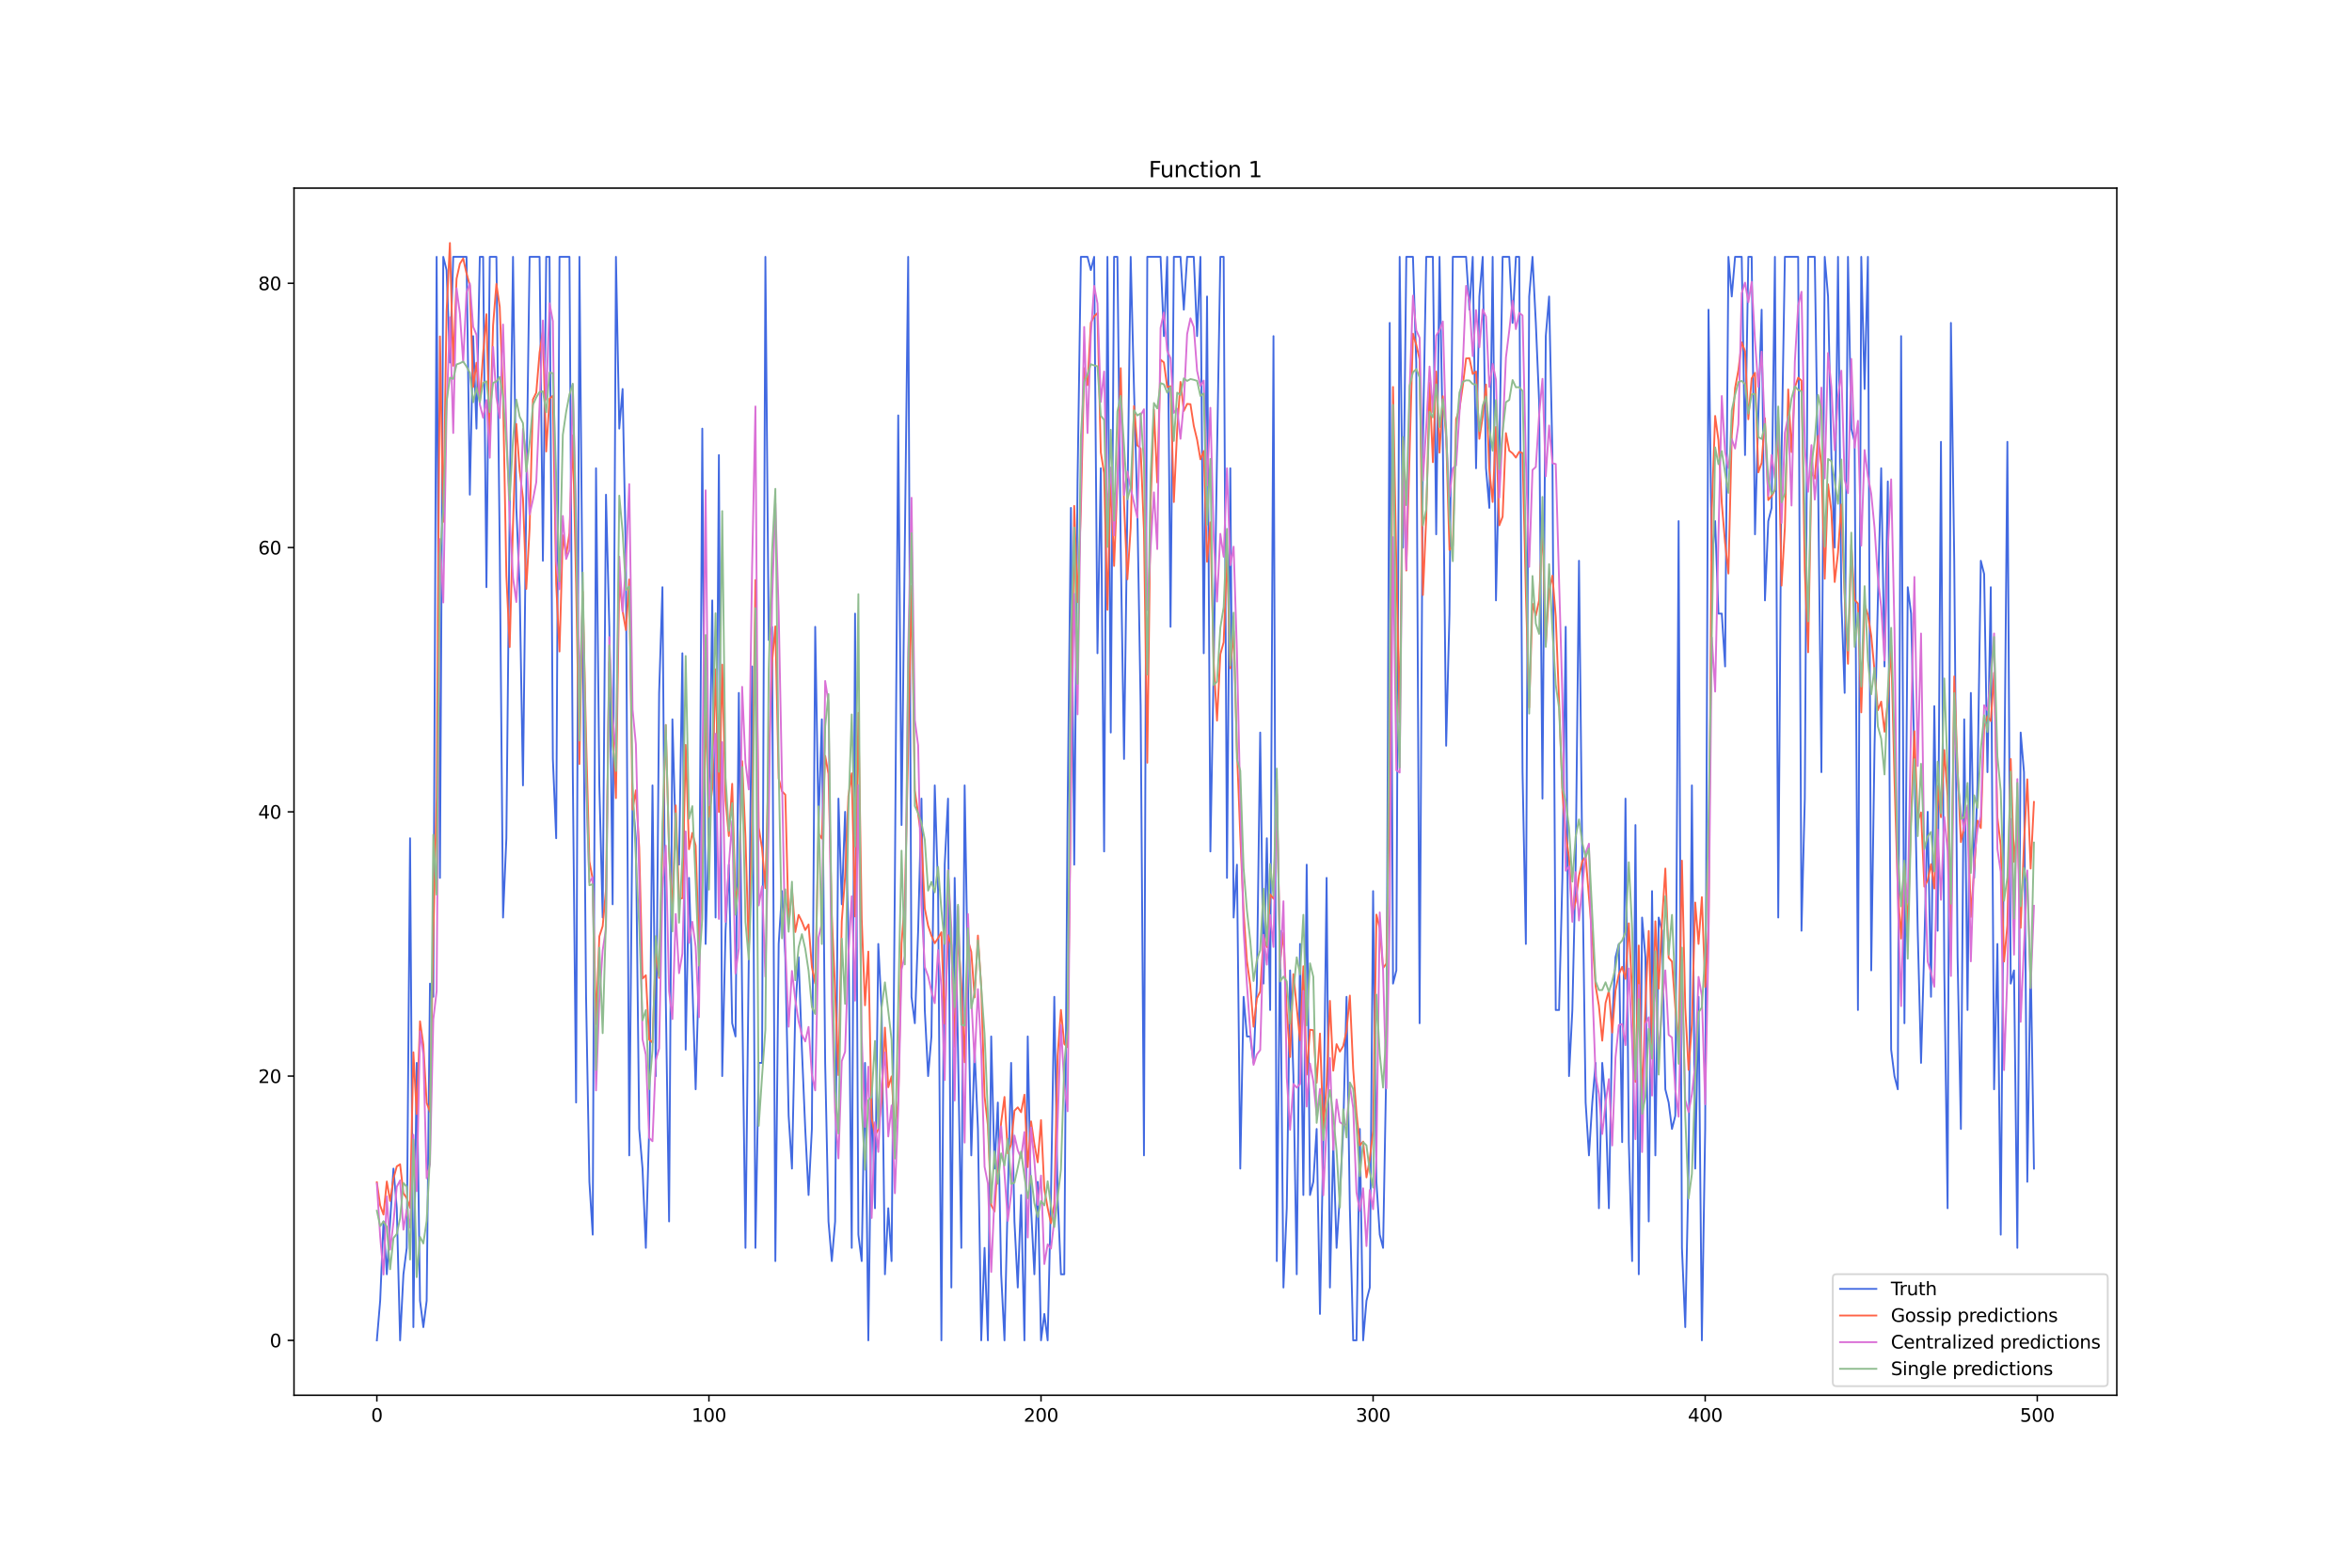 <?xml version="1.0" encoding="utf-8" standalone="no"?>
<!DOCTYPE svg PUBLIC "-//W3C//DTD SVG 1.1//EN"
  "http://www.w3.org/Graphics/SVG/1.1/DTD/svg11.dtd">
<svg xmlns:xlink="http://www.w3.org/1999/xlink" width="1296pt" height="864pt" viewBox="0 0 1296 864" xmlns="http://www.w3.org/2000/svg" version="1.1">
 <defs>
  <style type="text/css">*{stroke-linejoin: round; stroke-linecap: butt}</style>
 </defs>
 <g id="figure_1">
  <g id="patch_1">
   <path d="M 0 864 
L 1296 864 
L 1296 0 
L 0 0 
z
" style="fill: #ffffff"/>
  </g>
  <g id="axes_1">
   <g id="patch_2">
    <path d="M 162 768.96 
L 1166.4 768.96 
L 1166.4 103.68 
L 162 103.68 
z
" style="fill: #ffffff"/>
   </g>
   <g id="matplotlib.axis_1">
    <g id="xtick_1">
     <g id="line2d_1">
      <defs>
       <path id="m5f21b3d45d" d="M 0 0 
L 0 3.5 
" style="stroke: #000000; stroke-width: 0.8"/>
      </defs>
      <g>
       <use xlink:href="#m5f21b3d45d" x="207.655" y="768.96" style="stroke: #000000; stroke-width: 0.8"/>
      </g>
     </g>
     <g id="text_1">
      <!-- 0 -->
      <g transform="translate(204.473 783.558) scale(0.1 -0.1)">
       <defs>
        <path id="DejaVuSans-30" d="M 2034 4250 
Q 1547 4250 1301 3770 
Q 1056 3291 1056 2328 
Q 1056 1369 1301 889 
Q 1547 409 2034 409 
Q 2525 409 2770 889 
Q 3016 1369 3016 2328 
Q 3016 3291 2770 3770 
Q 2525 4250 2034 4250 
z
M 2034 4750 
Q 2819 4750 3233 4129 
Q 3647 3509 3647 2328 
Q 3647 1150 3233 529 
Q 2819 -91 2034 -91 
Q 1250 -91 836 529 
Q 422 1150 422 2328 
Q 422 3509 836 4129 
Q 1250 4750 2034 4750 
z
" transform="scale(0.016)"/>
       </defs>
       <use xlink:href="#DejaVuSans-30"/>
      </g>
     </g>
    </g>
    <g id="xtick_2">
     <g id="line2d_2">
      <g>
       <use xlink:href="#m5f21b3d45d" x="390.639" y="768.96" style="stroke: #000000; stroke-width: 0.8"/>
      </g>
     </g>
     <g id="text_2">
      <!-- 100 -->
      <g transform="translate(381.095 783.558) scale(0.1 -0.1)">
       <defs>
        <path id="DejaVuSans-31" d="M 794 531 
L 1825 531 
L 1825 4091 
L 703 3866 
L 703 4441 
L 1819 4666 
L 2450 4666 
L 2450 531 
L 3481 531 
L 3481 0 
L 794 0 
L 794 531 
z
" transform="scale(0.016)"/>
       </defs>
       <use xlink:href="#DejaVuSans-31"/>
       <use xlink:href="#DejaVuSans-30" x="63.623"/>
       <use xlink:href="#DejaVuSans-30" x="127.246"/>
      </g>
     </g>
    </g>
    <g id="xtick_3">
     <g id="line2d_3">
      <g>
       <use xlink:href="#m5f21b3d45d" x="573.623" y="768.96" style="stroke: #000000; stroke-width: 0.8"/>
      </g>
     </g>
     <g id="text_3">
      <!-- 200 -->
      <g transform="translate(564.079 783.558) scale(0.1 -0.1)">
       <defs>
        <path id="DejaVuSans-32" d="M 1228 531 
L 3431 531 
L 3431 0 
L 469 0 
L 469 531 
Q 828 903 1448 1529 
Q 2069 2156 2228 2338 
Q 2531 2678 2651 2914 
Q 2772 3150 2772 3378 
Q 2772 3750 2511 3984 
Q 2250 4219 1831 4219 
Q 1534 4219 1204 4116 
Q 875 4013 500 3803 
L 500 4441 
Q 881 4594 1212 4672 
Q 1544 4750 1819 4750 
Q 2544 4750 2975 4387 
Q 3406 4025 3406 3419 
Q 3406 3131 3298 2873 
Q 3191 2616 2906 2266 
Q 2828 2175 2409 1742 
Q 1991 1309 1228 531 
z
" transform="scale(0.016)"/>
       </defs>
       <use xlink:href="#DejaVuSans-32"/>
       <use xlink:href="#DejaVuSans-30" x="63.623"/>
       <use xlink:href="#DejaVuSans-30" x="127.246"/>
      </g>
     </g>
    </g>
    <g id="xtick_4">
     <g id="line2d_4">
      <g>
       <use xlink:href="#m5f21b3d45d" x="756.607" y="768.96" style="stroke: #000000; stroke-width: 0.8"/>
      </g>
     </g>
     <g id="text_4">
      <!-- 300 -->
      <g transform="translate(747.063 783.558) scale(0.1 -0.1)">
       <defs>
        <path id="DejaVuSans-33" d="M 2597 2516 
Q 3050 2419 3304 2112 
Q 3559 1806 3559 1356 
Q 3559 666 3084 287 
Q 2609 -91 1734 -91 
Q 1441 -91 1130 -33 
Q 819 25 488 141 
L 488 750 
Q 750 597 1062 519 
Q 1375 441 1716 441 
Q 2309 441 2620 675 
Q 2931 909 2931 1356 
Q 2931 1769 2642 2001 
Q 2353 2234 1838 2234 
L 1294 2234 
L 1294 2753 
L 1863 2753 
Q 2328 2753 2575 2939 
Q 2822 3125 2822 3475 
Q 2822 3834 2567 4026 
Q 2313 4219 1838 4219 
Q 1578 4219 1281 4162 
Q 984 4106 628 3988 
L 628 4550 
Q 988 4650 1302 4700 
Q 1616 4750 1894 4750 
Q 2613 4750 3031 4423 
Q 3450 4097 3450 3541 
Q 3450 3153 3228 2886 
Q 3006 2619 2597 2516 
z
" transform="scale(0.016)"/>
       </defs>
       <use xlink:href="#DejaVuSans-33"/>
       <use xlink:href="#DejaVuSans-30" x="63.623"/>
       <use xlink:href="#DejaVuSans-30" x="127.246"/>
      </g>
     </g>
    </g>
    <g id="xtick_5">
     <g id="line2d_5">
      <g>
       <use xlink:href="#m5f21b3d45d" x="939.591" y="768.96" style="stroke: #000000; stroke-width: 0.8"/>
      </g>
     </g>
     <g id="text_5">
      <!-- 400 -->
      <g transform="translate(930.047 783.558) scale(0.1 -0.1)">
       <defs>
        <path id="DejaVuSans-34" d="M 2419 4116 
L 825 1625 
L 2419 1625 
L 2419 4116 
z
M 2253 4666 
L 3047 4666 
L 3047 1625 
L 3713 1625 
L 3713 1100 
L 3047 1100 
L 3047 0 
L 2419 0 
L 2419 1100 
L 313 1100 
L 313 1709 
L 2253 4666 
z
" transform="scale(0.016)"/>
       </defs>
       <use xlink:href="#DejaVuSans-34"/>
       <use xlink:href="#DejaVuSans-30" x="63.623"/>
       <use xlink:href="#DejaVuSans-30" x="127.246"/>
      </g>
     </g>
    </g>
    <g id="xtick_6">
     <g id="line2d_6">
      <g>
       <use xlink:href="#m5f21b3d45d" x="1122.575" y="768.96" style="stroke: #000000; stroke-width: 0.8"/>
      </g>
     </g>
     <g id="text_6">
      <!-- 500 -->
      <g transform="translate(1113.032 783.558) scale(0.1 -0.1)">
       <defs>
        <path id="DejaVuSans-35" d="M 691 4666 
L 3169 4666 
L 3169 4134 
L 1269 4134 
L 1269 2991 
Q 1406 3038 1543 3061 
Q 1681 3084 1819 3084 
Q 2600 3084 3056 2656 
Q 3513 2228 3513 1497 
Q 3513 744 3044 326 
Q 2575 -91 1722 -91 
Q 1428 -91 1123 -41 
Q 819 9 494 109 
L 494 744 
Q 775 591 1075 516 
Q 1375 441 1709 441 
Q 2250 441 2565 725 
Q 2881 1009 2881 1497 
Q 2881 1984 2565 2268 
Q 2250 2553 1709 2553 
Q 1456 2553 1204 2497 
Q 953 2441 691 2322 
L 691 4666 
z
" transform="scale(0.016)"/>
       </defs>
       <use xlink:href="#DejaVuSans-35"/>
       <use xlink:href="#DejaVuSans-30" x="63.623"/>
       <use xlink:href="#DejaVuSans-30" x="127.246"/>
      </g>
     </g>
    </g>
   </g>
   <g id="matplotlib.axis_2">
    <g id="ytick_1">
     <g id="line2d_7">
      <defs>
       <path id="m24cf7f6480" d="M 0 0 
L -3.5 0 
" style="stroke: #000000; stroke-width: 0.8"/>
      </defs>
      <g>
       <use xlink:href="#m24cf7f6480" x="162" y="738.72" style="stroke: #000000; stroke-width: 0.8"/>
      </g>
     </g>
     <g id="text_7">
      <!-- 0 -->
      <g transform="translate(148.637 742.519) scale(0.1 -0.1)">
       <use xlink:href="#DejaVuSans-30"/>
      </g>
     </g>
    </g>
    <g id="ytick_2">
     <g id="line2d_8">
      <g>
       <use xlink:href="#m24cf7f6480" x="162" y="593.07" style="stroke: #000000; stroke-width: 0.8"/>
      </g>
     </g>
     <g id="text_8">
      <!-- 20 -->
      <g transform="translate(142.275 596.869) scale(0.1 -0.1)">
       <use xlink:href="#DejaVuSans-32"/>
       <use xlink:href="#DejaVuSans-30" x="63.623"/>
      </g>
     </g>
    </g>
    <g id="ytick_3">
     <g id="line2d_9">
      <g>
       <use xlink:href="#m24cf7f6480" x="162" y="447.419" style="stroke: #000000; stroke-width: 0.8"/>
      </g>
     </g>
     <g id="text_9">
      <!-- 40 -->
      <g transform="translate(142.275 451.219) scale(0.1 -0.1)">
       <use xlink:href="#DejaVuSans-34"/>
       <use xlink:href="#DejaVuSans-30" x="63.623"/>
      </g>
     </g>
    </g>
    <g id="ytick_4">
     <g id="line2d_10">
      <g>
       <use xlink:href="#m24cf7f6480" x="162" y="301.769" style="stroke: #000000; stroke-width: 0.8"/>
      </g>
     </g>
     <g id="text_10">
      <!-- 60 -->
      <g transform="translate(142.275 305.568) scale(0.1 -0.1)">
       <defs>
        <path id="DejaVuSans-36" d="M 2113 2584 
Q 1688 2584 1439 2293 
Q 1191 2003 1191 1497 
Q 1191 994 1439 701 
Q 1688 409 2113 409 
Q 2538 409 2786 701 
Q 3034 994 3034 1497 
Q 3034 2003 2786 2293 
Q 2538 2584 2113 2584 
z
M 3366 4563 
L 3366 3988 
Q 3128 4100 2886 4159 
Q 2644 4219 2406 4219 
Q 1781 4219 1451 3797 
Q 1122 3375 1075 2522 
Q 1259 2794 1537 2939 
Q 1816 3084 2150 3084 
Q 2853 3084 3261 2657 
Q 3669 2231 3669 1497 
Q 3669 778 3244 343 
Q 2819 -91 2113 -91 
Q 1303 -91 875 529 
Q 447 1150 447 2328 
Q 447 3434 972 4092 
Q 1497 4750 2381 4750 
Q 2619 4750 2861 4703 
Q 3103 4656 3366 4563 
z
" transform="scale(0.016)"/>
       </defs>
       <use xlink:href="#DejaVuSans-36"/>
       <use xlink:href="#DejaVuSans-30" x="63.623"/>
      </g>
     </g>
    </g>
    <g id="ytick_5">
     <g id="line2d_11">
      <g>
       <use xlink:href="#m24cf7f6480" x="162" y="156.119" style="stroke: #000000; stroke-width: 0.8"/>
      </g>
     </g>
     <g id="text_11">
      <!-- 80 -->
      <g transform="translate(142.275 159.918) scale(0.1 -0.1)">
       <defs>
        <path id="DejaVuSans-38" d="M 2034 2216 
Q 1584 2216 1326 1975 
Q 1069 1734 1069 1313 
Q 1069 891 1326 650 
Q 1584 409 2034 409 
Q 2484 409 2743 651 
Q 3003 894 3003 1313 
Q 3003 1734 2745 1975 
Q 2488 2216 2034 2216 
z
M 1403 2484 
Q 997 2584 770 2862 
Q 544 3141 544 3541 
Q 544 4100 942 4425 
Q 1341 4750 2034 4750 
Q 2731 4750 3128 4425 
Q 3525 4100 3525 3541 
Q 3525 3141 3298 2862 
Q 3072 2584 2669 2484 
Q 3125 2378 3379 2068 
Q 3634 1759 3634 1313 
Q 3634 634 3220 271 
Q 2806 -91 2034 -91 
Q 1263 -91 848 271 
Q 434 634 434 1313 
Q 434 1759 690 2068 
Q 947 2378 1403 2484 
z
M 1172 3481 
Q 1172 3119 1398 2916 
Q 1625 2713 2034 2713 
Q 2441 2713 2670 2916 
Q 2900 3119 2900 3481 
Q 2900 3844 2670 4047 
Q 2441 4250 2034 4250 
Q 1625 4250 1398 4047 
Q 1172 3844 1172 3481 
z
" transform="scale(0.016)"/>
       </defs>
       <use xlink:href="#DejaVuSans-38"/>
       <use xlink:href="#DejaVuSans-30" x="63.623"/>
      </g>
     </g>
    </g>
   </g>
   <g id="line2d_12">
    <path d="M 207.655 738.72 
L 209.484 716.872 
L 211.314 673.177 
L 213.144 702.307 
L 216.804 644.047 
L 218.634 665.895 
L 220.463 738.72 
L 222.293 702.307 
L 224.123 687.742 
L 225.953 461.985 
L 227.783 731.437 
L 229.613 585.787 
L 231.442 716.872 
L 233.272 731.437 
L 235.102 716.872 
L 236.932 542.092 
L 238.762 549.375 
L 240.592 141.554 
L 242.422 483.832 
L 244.251 141.554 
L 246.081 148.836 
L 247.911 199.814 
L 249.741 141.554 
L 257.06 141.554 
L 258.89 272.639 
L 260.72 185.249 
L 262.55 236.227 
L 264.38 141.554 
L 266.209 141.554 
L 268.039 323.617 
L 269.869 141.554 
L 273.529 141.554 
L 275.359 301.769 
L 277.189 505.68 
L 279.018 461.985 
L 280.848 279.922 
L 282.678 141.554 
L 284.508 279.922 
L 286.338 323.617 
L 288.168 432.854 
L 289.997 272.639 
L 291.827 141.554 
L 297.317 141.554 
L 299.147 309.052 
L 300.976 141.554 
L 302.806 141.554 
L 304.636 418.289 
L 306.466 461.985 
L 308.296 141.554 
L 313.785 141.554 
L 315.615 425.572 
L 317.445 607.635 
L 319.275 141.554 
L 322.935 549.375 
L 324.764 651.33 
L 326.594 680.46 
L 328.424 258.074 
L 330.254 432.854 
L 332.084 505.68 
L 333.914 272.639 
L 335.743 345.464 
L 337.573 498.397 
L 339.403 141.554 
L 341.233 236.227 
L 343.063 214.379 
L 344.893 309.052 
L 346.723 636.765 
L 348.552 440.137 
L 350.382 461.985 
L 352.212 622.2 
L 354.042 644.047 
L 355.872 687.742 
L 357.702 622.2 
L 359.531 432.854 
L 361.361 593.07 
L 363.191 381.877 
L 365.021 323.617 
L 366.851 549.375 
L 368.681 673.177 
L 370.51 396.442 
L 372.34 461.985 
L 374.17 476.55 
L 376 360.029 
L 377.83 578.505 
L 379.66 483.832 
L 383.319 600.352 
L 385.149 534.81 
L 386.979 236.227 
L 388.809 520.245 
L 390.639 454.702 
L 392.469 330.899 
L 394.298 505.68 
L 396.128 250.792 
L 397.958 593.07 
L 399.788 512.962 
L 401.618 476.55 
L 403.448 563.94 
L 405.277 571.222 
L 407.107 381.877 
L 408.937 549.375 
L 410.767 687.742 
L 414.427 367.312 
L 416.256 687.742 
L 418.086 585.787 
L 419.916 585.787 
L 421.746 141.554 
L 423.576 352.747 
L 425.406 345.464 
L 427.236 695.025 
L 429.065 520.245 
L 430.895 491.115 
L 432.725 527.527 
L 434.555 614.917 
L 436.385 644.047 
L 438.215 556.657 
L 440.044 527.527 
L 441.874 578.505 
L 443.704 622.2 
L 445.534 658.612 
L 447.364 622.2 
L 449.194 345.464 
L 451.023 454.702 
L 452.853 396.442 
L 454.683 585.787 
L 456.513 673.177 
L 458.343 695.025 
L 460.173 673.177 
L 462.003 440.137 
L 463.832 498.397 
L 465.662 447.419 
L 467.492 512.962 
L 469.322 687.742 
L 471.152 338.182 
L 472.982 680.46 
L 474.811 695.025 
L 476.641 585.787 
L 478.471 738.72 
L 480.301 600.352 
L 482.131 665.895 
L 483.961 520.245 
L 485.79 556.657 
L 487.62 702.307 
L 489.45 665.895 
L 491.28 695.025 
L 493.11 483.832 
L 494.94 228.944 
L 496.77 454.702 
L 500.429 141.554 
L 502.259 549.375 
L 504.089 563.94 
L 505.919 512.962 
L 507.749 440.137 
L 509.578 556.657 
L 511.408 593.07 
L 513.238 571.222 
L 515.068 432.854 
L 516.898 491.115 
L 518.728 738.72 
L 520.557 476.55 
L 522.387 440.137 
L 524.217 709.59 
L 526.047 483.832 
L 527.877 578.505 
L 529.707 687.742 
L 531.536 432.854 
L 533.366 542.092 
L 535.196 636.765 
L 537.026 578.505 
L 538.856 622.2 
L 540.686 738.72 
L 542.516 687.742 
L 544.345 738.72 
L 546.175 571.222 
L 548.005 644.047 
L 549.835 607.635 
L 551.665 702.307 
L 553.495 738.72 
L 555.324 658.612 
L 557.154 585.787 
L 558.984 673.177 
L 560.814 709.59 
L 562.644 658.612 
L 564.474 738.72 
L 566.303 571.222 
L 568.133 665.895 
L 569.963 702.307 
L 571.793 651.33 
L 573.623 738.72 
L 575.453 724.155 
L 577.283 738.72 
L 579.112 658.612 
L 580.942 549.375 
L 582.772 658.612 
L 584.602 702.307 
L 586.432 702.307 
L 588.262 447.419 
L 590.091 279.922 
L 591.921 476.55 
L 593.751 265.357 
L 595.581 141.554 
L 599.241 141.554 
L 601.07 148.836 
L 602.9 141.554 
L 604.73 360.029 
L 606.56 258.074 
L 608.39 469.267 
L 610.22 141.554 
L 612.05 403.724 
L 613.879 141.554 
L 615.709 141.554 
L 617.539 301.769 
L 619.369 418.289 
L 623.029 141.554 
L 624.858 214.379 
L 626.688 279.922 
L 628.518 389.159 
L 630.348 636.765 
L 632.178 141.554 
L 639.497 141.554 
L 641.327 185.249 
L 643.157 141.554 
L 644.987 345.464 
L 646.817 141.554 
L 650.476 141.554 
L 652.306 170.684 
L 654.136 141.554 
L 657.796 141.554 
L 659.625 185.249 
L 661.455 141.554 
L 663.285 360.029 
L 665.115 163.401 
L 666.945 469.267 
L 668.775 367.312 
L 670.604 250.792 
L 672.434 141.554 
L 674.264 141.554 
L 676.094 483.832 
L 677.924 258.074 
L 679.754 505.68 
L 681.583 476.55 
L 683.413 644.047 
L 685.243 549.375 
L 687.073 571.222 
L 688.903 571.222 
L 690.733 585.787 
L 692.563 542.092 
L 694.392 403.724 
L 696.222 542.092 
L 698.052 461.985 
L 699.882 556.657 
L 701.712 185.249 
L 703.542 695.025 
L 705.371 512.962 
L 707.201 709.59 
L 709.031 665.895 
L 710.861 534.81 
L 712.691 593.07 
L 714.521 702.307 
L 716.35 520.245 
L 718.18 658.612 
L 720.01 476.55 
L 721.84 658.612 
L 723.67 651.33 
L 725.5 622.2 
L 727.33 724.155 
L 729.159 629.482 
L 730.989 483.832 
L 732.819 709.59 
L 734.649 629.482 
L 736.479 687.742 
L 738.309 658.612 
L 740.138 622.2 
L 741.968 549.375 
L 743.798 665.895 
L 745.628 738.72 
L 747.458 738.72 
L 749.288 622.2 
L 751.117 738.72 
L 752.947 716.872 
L 754.777 709.59 
L 756.607 491.115 
L 758.437 651.33 
L 760.267 680.46 
L 762.097 687.742 
L 763.926 585.787 
L 765.756 177.967 
L 767.586 542.092 
L 769.416 534.81 
L 771.246 141.554 
L 773.076 301.769 
L 774.905 141.554 
L 778.565 141.554 
L 780.395 199.814 
L 782.225 563.94 
L 784.055 243.509 
L 785.884 141.554 
L 789.544 141.554 
L 791.374 294.487 
L 793.204 141.554 
L 795.034 243.509 
L 796.864 411.007 
L 798.693 338.182 
L 800.523 141.554 
L 807.843 141.554 
L 809.672 170.684 
L 811.502 141.554 
L 813.332 258.074 
L 815.162 163.401 
L 816.992 141.554 
L 818.822 258.074 
L 820.651 279.922 
L 822.481 141.554 
L 824.311 330.899 
L 826.141 250.792 
L 827.971 141.554 
L 831.63 141.554 
L 833.46 177.967 
L 835.29 141.554 
L 837.12 141.554 
L 838.95 425.572 
L 840.78 520.245 
L 842.61 163.401 
L 844.439 141.554 
L 846.269 177.967 
L 848.099 221.662 
L 849.929 440.137 
L 851.759 185.249 
L 853.589 163.401 
L 855.418 250.792 
L 857.248 556.657 
L 859.078 556.657 
L 860.908 483.832 
L 862.738 345.464 
L 864.568 593.07 
L 866.397 556.657 
L 868.227 476.55 
L 870.057 309.052 
L 871.887 476.55 
L 873.717 607.635 
L 875.547 636.765 
L 877.377 607.635 
L 879.206 585.787 
L 881.036 665.895 
L 882.866 585.787 
L 884.696 607.635 
L 886.526 665.895 
L 888.356 563.94 
L 890.185 527.527 
L 892.015 520.245 
L 893.845 629.482 
L 895.675 440.137 
L 897.505 629.482 
L 899.335 695.025 
L 901.164 454.702 
L 902.994 702.307 
L 904.824 505.68 
L 906.654 527.527 
L 908.484 673.177 
L 910.314 491.115 
L 912.144 636.765 
L 913.973 505.68 
L 915.803 512.962 
L 917.633 600.352 
L 919.463 607.635 
L 921.293 622.2 
L 923.123 614.917 
L 924.952 287.204 
L 926.782 687.742 
L 928.612 731.437 
L 930.442 644.047 
L 932.272 432.854 
L 934.102 644.047 
L 935.931 549.375 
L 937.761 738.72 
L 939.591 622.2 
L 941.421 170.684 
L 943.251 309.052 
L 945.081 287.204 
L 946.911 338.182 
L 948.74 338.182 
L 950.57 367.312 
L 952.4 141.554 
L 954.23 163.401 
L 956.06 141.554 
L 959.719 141.554 
L 961.549 250.792 
L 963.379 141.554 
L 965.209 141.554 
L 967.039 294.487 
L 968.869 228.944 
L 970.698 170.684 
L 972.528 330.899 
L 974.358 287.204 
L 976.188 279.922 
L 978.018 141.554 
L 979.848 505.68 
L 981.678 250.792 
L 983.507 141.554 
L 990.827 141.554 
L 992.657 512.962 
L 994.486 440.137 
L 996.316 141.554 
L 999.976 141.554 
L 1001.806 265.357 
L 1003.636 425.572 
L 1005.465 141.554 
L 1007.295 163.401 
L 1009.125 250.792 
L 1010.955 301.769 
L 1012.785 141.554 
L 1014.615 330.899 
L 1016.444 381.877 
L 1018.274 141.554 
L 1020.104 236.227 
L 1021.934 243.509 
L 1023.764 556.657 
L 1025.594 141.554 
L 1027.424 214.379 
L 1029.253 141.554 
L 1031.083 534.81 
L 1032.913 411.007 
L 1034.743 330.899 
L 1036.573 258.074 
L 1038.403 367.312 
L 1040.232 265.357 
L 1042.062 578.505 
L 1043.892 593.07 
L 1045.722 600.352 
L 1047.552 185.249 
L 1049.382 563.94 
L 1051.211 323.617 
L 1053.041 338.182 
L 1054.871 418.289 
L 1056.701 512.962 
L 1058.531 585.787 
L 1060.361 520.245 
L 1062.191 447.419 
L 1064.02 549.375 
L 1065.85 389.159 
L 1067.68 512.962 
L 1069.51 243.509 
L 1071.34 534.81 
L 1073.17 665.895 
L 1074.999 177.967 
L 1076.829 309.052 
L 1078.659 527.527 
L 1080.489 622.2 
L 1082.319 396.442 
L 1084.149 556.657 
L 1085.978 381.877 
L 1087.808 483.832 
L 1089.638 432.854 
L 1091.468 309.052 
L 1093.298 316.334 
L 1095.128 425.572 
L 1096.958 323.617 
L 1098.787 600.352 
L 1100.617 520.245 
L 1102.447 680.46 
L 1104.277 447.419 
L 1106.107 243.509 
L 1107.937 542.092 
L 1109.766 534.81 
L 1111.596 687.742 
L 1113.426 403.724 
L 1115.256 425.572 
L 1117.086 651.33 
L 1118.916 527.527 
L 1120.745 644.047 
L 1120.745 644.047 
" clip-path="url(#p104602b825)" style="fill: none; stroke: #4169e1; stroke-linecap: square"/>
   </g>
   <g id="line2d_13">
    <path d="M 207.655 651.577 
L 209.484 664.36 
L 211.314 669.402 
L 213.144 651.159 
L 214.974 661.899 
L 216.804 649.519 
L 218.634 642.846 
L 220.463 641.67 
L 222.293 657.619 
L 224.123 660.36 
L 225.953 665.641 
L 227.783 579.933 
L 229.613 613.978 
L 231.442 562.893 
L 233.272 575.805 
L 235.102 607.816 
L 236.932 612.73 
L 238.762 515.138 
L 240.592 439.913 
L 242.422 185.412 
L 244.251 287.577 
L 246.081 171.686 
L 247.911 133.92 
L 249.741 201.572 
L 251.571 153.659 
L 253.401 145.368 
L 255.23 142.463 
L 257.06 150.611 
L 258.89 157.371 
L 260.72 213.328 
L 262.55 199.923 
L 264.38 221.954 
L 266.209 194.86 
L 268.039 173.187 
L 269.869 242.647 
L 271.699 179.313 
L 273.529 156.418 
L 275.359 169.116 
L 277.189 217.48 
L 279.018 317.316 
L 280.848 356.62 
L 282.678 288.906 
L 284.508 233.658 
L 286.338 259.353 
L 288.168 274.618 
L 289.997 324.571 
L 291.827 291.132 
L 293.657 220.178 
L 295.487 216.411 
L 297.317 194.267 
L 299.147 182.456 
L 300.976 248.836 
L 302.806 219.749 
L 304.636 218.118 
L 306.466 321.758 
L 308.296 359.064 
L 310.126 295.014 
L 311.956 306.192 
L 313.785 293.683 
L 315.615 239.891 
L 317.445 321.937 
L 319.275 421.101 
L 321.105 326.111 
L 322.935 406.171 
L 324.764 474.728 
L 326.594 484.599 
L 328.424 564.399 
L 330.254 516.041 
L 332.084 510.428 
L 333.914 490.163 
L 335.743 364.817 
L 337.573 400.657 
L 339.403 439.868 
L 341.233 319.893 
L 343.063 336.709 
L 344.893 347.268 
L 346.723 319.346 
L 348.552 446.205 
L 350.382 435.562 
L 352.212 467.201 
L 354.042 539.303 
L 355.872 537.485 
L 357.702 573 
L 359.531 574.548 
L 361.361 523.21 
L 363.191 538.974 
L 365.021 466.773 
L 366.851 399.541 
L 368.681 469.112 
L 370.51 502.96 
L 372.34 443.898 
L 374.17 495.485 
L 376 495.02 
L 377.83 410.538 
L 379.66 468.039 
L 381.489 459.02 
L 383.319 466.081 
L 385.149 521.859 
L 386.979 485.892 
L 388.809 391.765 
L 390.639 450.207 
L 392.469 434.578 
L 394.298 368.86 
L 396.128 447.506 
L 397.958 366.32 
L 399.788 441.191 
L 401.618 460.792 
L 403.448 431.976 
L 405.277 495.732 
L 407.107 487.868 
L 408.937 419.483 
L 410.767 461.498 
L 412.597 523.791 
L 414.427 451.523 
L 416.256 319.659 
L 418.086 456.088 
L 419.916 467.613 
L 421.746 489.496 
L 423.576 419.423 
L 425.406 365.058 
L 427.236 345.216 
L 429.065 429.043 
L 430.895 436.126 
L 432.725 437.995 
L 434.555 509.397 
L 436.385 490.04 
L 438.215 513.647 
L 440.044 504.231 
L 441.874 507.912 
L 443.704 512.593 
L 445.534 509.496 
L 447.364 532.938 
L 449.194 542.044 
L 451.023 459.407 
L 452.853 462.151 
L 454.683 416.558 
L 456.513 426.531 
L 458.343 504.558 
L 460.173 546.021 
L 462.003 592.538 
L 463.832 507.654 
L 465.662 483.226 
L 467.492 438.749 
L 469.322 426.212 
L 471.152 505.13 
L 472.982 392.897 
L 474.811 506.424 
L 476.641 554.052 
L 478.471 524.446 
L 480.301 616.268 
L 482.131 625.826 
L 483.961 622.492 
L 485.79 607.021 
L 487.62 566.354 
L 489.45 599.229 
L 491.28 593.223 
L 493.11 624.155 
L 494.94 606.512 
L 496.77 519.927 
L 498.599 495.938 
L 500.429 412.584 
L 502.259 322.876 
L 504.089 435.658 
L 507.749 461.906 
L 509.578 500.689 
L 511.408 510.212 
L 513.238 515.655 
L 515.068 519.863 
L 516.898 517.018 
L 518.728 513.779 
L 520.557 564.241 
L 522.387 515.377 
L 524.217 520.773 
L 526.047 576.839 
L 527.877 514.327 
L 529.707 542.246 
L 531.536 585.447 
L 533.366 518.111 
L 535.196 524.642 
L 537.026 549.716 
L 538.856 515.613 
L 540.686 544.043 
L 542.516 604.191 
L 544.345 620.199 
L 546.175 664.131 
L 548.005 667.677 
L 549.835 640.46 
L 551.665 618.547 
L 553.495 604.569 
L 555.324 635.623 
L 557.154 630.582 
L 558.984 612.142 
L 560.814 610.297 
L 562.644 612.973 
L 564.474 603.329 
L 566.303 643.22 
L 568.133 618.024 
L 569.963 630.462 
L 571.793 640.587 
L 573.623 617.321 
L 575.453 655.433 
L 577.283 665.713 
L 579.112 674.182 
L 580.942 663.601 
L 582.772 581.982 
L 584.602 556.604 
L 586.432 575.352 
L 588.262 577.147 
L 590.091 437.023 
L 591.921 278.809 
L 593.751 331.887 
L 595.581 281.164 
L 597.411 202.894 
L 599.241 212.28 
L 601.07 177.894 
L 602.9 174.28 
L 604.73 172.565 
L 606.56 249.319 
L 608.39 260.664 
L 610.22 336.101 
L 612.05 262.127 
L 613.879 311.904 
L 615.709 266.773 
L 617.539 202.889 
L 619.369 277.759 
L 621.199 319.266 
L 623.029 290.928 
L 624.858 223.778 
L 626.688 245.446 
L 628.518 247.193 
L 630.348 292.497 
L 632.178 420.361 
L 634.008 278.385 
L 635.837 225.829 
L 637.667 265.916 
L 639.497 198.22 
L 641.327 199.75 
L 643.157 213.359 
L 644.987 212.811 
L 646.817 276.685 
L 648.646 236.729 
L 650.476 210.484 
L 652.306 226.461 
L 654.136 222.613 
L 655.966 222.763 
L 657.796 234.709 
L 659.625 242.299 
L 661.455 253.133 
L 663.285 248.579 
L 665.115 309.606 
L 666.945 287.888 
L 668.775 365.479 
L 670.604 397.155 
L 672.434 360.52 
L 674.264 353.984 
L 676.094 305.232 
L 677.924 368.301 
L 679.754 348.185 
L 681.583 413.438 
L 683.413 460.672 
L 685.243 502.315 
L 687.073 529.651 
L 688.903 542.759 
L 690.733 565.862 
L 692.563 550.308 
L 694.392 546.454 
L 696.222 516.232 
L 698.052 521.972 
L 699.882 492.961 
L 701.712 495.313 
L 703.542 437.768 
L 705.371 529.73 
L 707.201 514.025 
L 709.031 557.658 
L 710.861 582.563 
L 712.691 536.891 
L 716.35 573.35 
L 718.18 532.532 
L 720.01 592.288 
L 721.84 567.504 
L 723.67 567.766 
L 725.5 596.72 
L 727.33 569.638 
L 729.159 622.766 
L 730.989 597.292 
L 732.819 551.603 
L 734.649 590.08 
L 736.479 575.448 
L 738.309 579.57 
L 740.138 576.521 
L 741.968 567.956 
L 743.798 548.669 
L 745.628 589.061 
L 747.458 613.554 
L 749.288 631.248 
L 751.117 629.156 
L 752.947 648.893 
L 754.777 638.871 
L 756.607 623.121 
L 758.437 504.055 
L 760.267 511.648 
L 762.097 533.528 
L 763.926 531.061 
L 765.756 439.727 
L 767.586 213.267 
L 769.416 311.688 
L 771.246 398.074 
L 773.076 242.863 
L 774.905 314.448 
L 778.565 183.881 
L 780.395 190.021 
L 782.225 197.917 
L 784.055 327.946 
L 785.884 285.34 
L 787.714 210.972 
L 789.544 254.739 
L 791.374 204.764 
L 793.204 249.473 
L 795.034 218.35 
L 796.864 240.741 
L 798.693 303.124 
L 800.523 300.817 
L 802.353 230.928 
L 804.183 225.473 
L 806.013 212.755 
L 807.843 197.544 
L 809.672 197.391 
L 811.502 206.117 
L 813.332 204.745 
L 815.162 241.858 
L 816.992 229.686 
L 818.822 211.943 
L 820.651 258.839 
L 822.481 276.649 
L 824.311 235.3 
L 826.141 289.55 
L 827.971 284.768 
L 829.801 238.712 
L 831.63 248.398 
L 833.46 249.836 
L 835.29 252.195 
L 837.12 249.013 
L 838.95 249.692 
L 840.78 326.717 
L 842.61 389.92 
L 844.439 332.733 
L 846.269 339.249 
L 848.099 330.782 
L 849.929 289.239 
L 851.759 355.031 
L 853.589 325.579 
L 855.418 317.261 
L 857.248 339.781 
L 859.078 386.294 
L 860.908 436.587 
L 862.738 459.684 
L 864.568 472.624 
L 866.397 503.453 
L 868.227 496.846 
L 870.057 482.77 
L 871.887 474.618 
L 873.717 472.033 
L 877.377 516.628 
L 879.206 543.429 
L 881.036 554.331 
L 882.866 573.559 
L 884.696 552.736 
L 886.526 545.973 
L 888.356 569.069 
L 890.185 545.811 
L 892.015 536.901 
L 893.845 532.844 
L 895.675 539.476 
L 897.505 508.859 
L 899.335 547.085 
L 901.164 596.261 
L 902.994 521.092 
L 904.824 608.11 
L 906.654 553.744 
L 908.484 513.083 
L 910.314 576.569 
L 912.144 507.757 
L 913.973 544.88 
L 915.803 507.737 
L 917.633 478.671 
L 919.463 527.89 
L 921.293 529.963 
L 923.123 554.955 
L 924.952 576.005 
L 926.782 474.321 
L 928.612 555.402 
L 930.442 589.648 
L 932.272 564.621 
L 934.102 497.403 
L 935.931 520.23 
L 937.761 494.438 
L 939.591 543.96 
L 941.421 511.833 
L 943.251 280.454 
L 945.081 229.235 
L 946.911 242.733 
L 948.74 277.324 
L 950.57 299.305 
L 952.4 316.104 
L 954.23 240.046 
L 956.06 213.929 
L 957.89 204.032 
L 959.719 188.656 
L 961.549 193.588 
L 963.379 231.077 
L 965.209 208.543 
L 967.039 205.465 
L 968.869 260.333 
L 970.698 255.074 
L 972.528 230.521 
L 974.358 275.603 
L 976.188 273.407 
L 978.018 269.977 
L 979.848 234.494 
L 981.678 322.758 
L 983.507 290.712 
L 985.337 214.652 
L 987.167 249.162 
L 988.997 213.446 
L 990.827 208.138 
L 992.657 209.743 
L 994.486 314.476 
L 996.316 359.504 
L 998.146 259.956 
L 999.976 263.774 
L 1001.806 240.189 
L 1003.636 256.154 
L 1005.465 318.946 
L 1007.295 266.895 
L 1009.125 281.855 
L 1010.955 320.761 
L 1012.785 304.517 
L 1014.615 277.997 
L 1016.444 328.725 
L 1018.274 365.86 
L 1020.104 300.115 
L 1021.934 330.599 
L 1023.764 332.624 
L 1025.594 392.61 
L 1027.424 333.005 
L 1029.253 339.023 
L 1031.083 350.367 
L 1032.913 369.782 
L 1034.743 391.406 
L 1036.573 386.686 
L 1038.403 403.272 
L 1040.232 386.305 
L 1042.062 355.767 
L 1043.892 429.31 
L 1045.722 490.307 
L 1047.552 517.267 
L 1049.382 475.943 
L 1051.211 512.204 
L 1053.041 450.619 
L 1054.871 402.991 
L 1056.701 452.274 
L 1058.531 447.735 
L 1060.361 488.645 
L 1062.191 485.175 
L 1064.02 476.259 
L 1065.85 489.699 
L 1067.68 433.262 
L 1069.51 450.376 
L 1071.34 413.369 
L 1073.17 438.809 
L 1074.999 514.672 
L 1076.829 372.782 
L 1078.659 423.685 
L 1080.489 464.096 
L 1082.319 455.555 
L 1084.149 445.197 
L 1085.978 505.373 
L 1089.638 452.265 
L 1091.468 456.373 
L 1093.298 400.37 
L 1095.128 394.699 
L 1096.958 397.412 
L 1098.787 370.735 
L 1100.617 450.559 
L 1102.447 466.028 
L 1104.277 529.954 
L 1106.107 510.002 
L 1107.937 418.322 
L 1109.766 475.004 
L 1111.596 455.081 
L 1113.426 511.384 
L 1115.256 464.759 
L 1117.086 429.492 
L 1118.916 478.694 
L 1120.745 441.986 
L 1120.745 441.986 
" clip-path="url(#p104602b825)" style="fill: none; stroke: #ff6347; stroke-linecap: square"/>
   </g>
   <g id="line2d_14">
    <path d="M 207.655 652.293 
L 209.484 681.463 
L 211.314 702.414 
L 213.144 659.361 
L 214.974 688.74 
L 216.804 673.75 
L 218.634 654.112 
L 220.463 650.531 
L 222.293 677.703 
L 224.123 666.628 
L 225.953 676.545 
L 227.783 625.399 
L 229.613 656.488 
L 231.442 568.36 
L 233.272 581.148 
L 235.102 649.395 
L 236.932 641.627 
L 238.762 561.829 
L 240.592 546.226 
L 242.422 297.145 
L 244.251 332.057 
L 246.081 226.241 
L 247.911 174.886 
L 249.741 238.643 
L 251.571 158.834 
L 253.401 172.742 
L 255.23 199.719 
L 257.06 161.207 
L 258.89 156.228 
L 260.72 180.123 
L 262.55 184.506 
L 264.38 222.836 
L 266.209 230.196 
L 268.039 220.473 
L 269.869 252.271 
L 271.699 191.211 
L 273.529 218.928 
L 275.359 230.454 
L 277.189 178.84 
L 279.018 236.109 
L 280.848 285.603 
L 282.678 318.37 
L 284.508 331.798 
L 286.338 294.567 
L 288.168 236.366 
L 289.997 251.109 
L 291.827 283.535 
L 293.657 275.423 
L 295.487 265.805 
L 297.317 223.309 
L 299.147 176.636 
L 300.976 220.127 
L 302.806 167.136 
L 304.636 177.036 
L 306.466 309.159 
L 308.296 324.75 
L 310.126 284.352 
L 311.956 308.074 
L 313.785 303.263 
L 315.615 211.929 
L 317.445 284.005 
L 319.275 379.845 
L 321.105 329.503 
L 322.935 433.067 
L 324.764 486.241 
L 326.594 483.538 
L 328.424 600.979 
L 330.254 550.674 
L 332.084 523.76 
L 333.914 511.746 
L 335.743 351.134 
L 337.573 395.307 
L 339.403 413.863 
L 341.233 306.809 
L 343.063 337.109 
L 344.893 311.477 
L 346.723 266.798 
L 348.552 390.974 
L 350.382 410.159 
L 352.212 482.83 
L 354.042 572.763 
L 355.872 581.289 
L 357.702 627.104 
L 359.531 628.965 
L 361.361 584.21 
L 363.191 577.901 
L 365.021 489.58 
L 366.851 466.066 
L 368.681 546.331 
L 370.51 561.638 
L 372.34 503.705 
L 374.17 536.361 
L 376 525.602 
L 377.83 458.243 
L 379.66 519.628 
L 381.489 508.023 
L 383.319 521.707 
L 385.149 560.635 
L 386.979 428.596 
L 388.809 270.215 
L 390.639 443.874 
L 392.469 420.742 
L 394.298 404.414 
L 396.128 506.424 
L 397.958 409.03 
L 399.788 508.044 
L 401.618 476.676 
L 403.448 452.508 
L 405.277 536.532 
L 407.107 522.696 
L 408.937 378.532 
L 410.767 420.279 
L 412.597 435.089 
L 414.427 312.424 
L 416.256 224.009 
L 418.086 499.004 
L 419.916 488.483 
L 421.746 538.211 
L 423.576 453.291 
L 425.406 331.786 
L 427.236 277.23 
L 429.065 337.23 
L 432.725 522.278 
L 434.555 565.854 
L 436.385 535.129 
L 438.215 550.915 
L 440.044 562.929 
L 441.874 570.309 
L 443.704 573.964 
L 445.534 565.975 
L 447.364 592.25 
L 449.194 600.955 
L 451.023 516.639 
L 452.853 508.988 
L 454.683 375.306 
L 456.513 387.071 
L 458.343 550.701 
L 460.173 613.002 
L 462.003 638.411 
L 463.832 584.781 
L 465.662 579.637 
L 467.492 526.169 
L 469.322 493.968 
L 471.152 551.513 
L 472.982 432.658 
L 474.811 571.207 
L 476.641 621.115 
L 478.471 587.878 
L 480.301 671.267 
L 482.131 618.489 
L 483.961 634.863 
L 485.79 597.291 
L 487.62 579.992 
L 489.45 626.316 
L 491.28 609.239 
L 493.11 657.631 
L 494.94 611.218 
L 496.77 534.402 
L 498.599 526.71 
L 500.429 358.662 
L 502.259 274.33 
L 504.089 396.881 
L 505.919 410.857 
L 507.749 498.727 
L 509.578 532.938 
L 511.408 537.985 
L 513.238 546.335 
L 515.068 552.872 
L 516.898 523.645 
L 518.728 543.473 
L 520.557 595.258 
L 522.387 479.453 
L 524.217 511.806 
L 526.047 606.523 
L 527.877 499.567 
L 529.707 558.11 
L 531.536 629.723 
L 533.366 503.756 
L 535.196 549.918 
L 537.026 585.509 
L 538.856 545.138 
L 540.686 579.134 
L 542.516 643.018 
L 544.345 652.289 
L 546.175 701.026 
L 548.005 659.301 
L 549.835 637.392 
L 551.665 620.759 
L 555.324 672.888 
L 557.154 657.704 
L 558.984 625.838 
L 560.814 633.941 
L 562.644 638.174 
L 564.474 623.909 
L 566.303 682.033 
L 568.133 621.381 
L 569.963 639.609 
L 571.793 664.059 
L 573.623 647.872 
L 575.453 696.651 
L 577.283 685.798 
L 579.112 688.15 
L 580.942 672.657 
L 584.602 564.933 
L 586.432 597.76 
L 588.262 612.459 
L 590.091 425.536 
L 591.921 327.242 
L 593.751 393.691 
L 595.581 267.195 
L 597.411 180.218 
L 599.241 238.659 
L 601.07 184.665 
L 602.9 157.547 
L 604.73 167.217 
L 606.56 221.483 
L 608.39 204.756 
L 610.22 282.61 
L 612.05 257.632 
L 613.879 295.077 
L 615.709 264.319 
L 617.539 219.077 
L 619.369 272.771 
L 621.199 259.905 
L 623.029 269.056 
L 626.688 285.285 
L 628.518 228.848 
L 630.348 225.568 
L 632.178 336.233 
L 634.008 302.001 
L 635.837 271.339 
L 637.667 302.597 
L 639.497 180.75 
L 641.327 172.215 
L 643.157 193.394 
L 644.987 197.46 
L 646.817 227.548 
L 648.646 225.232 
L 650.476 241.836 
L 652.306 222.288 
L 654.136 184.113 
L 655.966 175.424 
L 657.796 180.2 
L 659.625 204.383 
L 661.455 212.662 
L 663.285 209.711 
L 665.115 267.53 
L 666.945 224.741 
L 668.775 297.162 
L 670.604 331.528 
L 672.434 294.208 
L 674.264 306.868 
L 676.094 258.076 
L 677.924 311.505 
L 679.754 301.288 
L 681.583 359.121 
L 683.413 441.888 
L 685.243 512.621 
L 687.073 542.423 
L 688.903 568.205 
L 690.733 586.865 
L 692.563 581.122 
L 694.392 578.724 
L 696.222 515.165 
L 698.052 531.658 
L 699.882 504.279 
L 701.712 521.893 
L 703.542 429.435 
L 705.371 533.925 
L 707.201 496.709 
L 709.031 593.791 
L 710.861 622.648 
L 712.691 597.39 
L 714.521 599.433 
L 716.35 597.465 
L 718.18 546.121 
L 720.01 609.873 
L 721.84 586.149 
L 723.67 596.081 
L 725.5 614.655 
L 727.33 600.115 
L 729.159 658.764 
L 732.819 583.097 
L 734.649 633.72 
L 736.479 605.945 
L 738.309 618.427 
L 740.138 619.762 
L 741.968 619.813 
L 743.798 598.333 
L 745.628 610.534 
L 747.458 657.222 
L 749.288 667.338 
L 751.117 654.892 
L 752.947 686.758 
L 754.777 655.873 
L 756.607 666.428 
L 758.437 638.376 
L 760.267 502.854 
L 762.097 534.757 
L 763.926 599.789 
L 765.756 503.845 
L 767.586 296.034 
L 769.416 424.542 
L 771.246 425.771 
L 773.076 253.551 
L 774.905 313.93 
L 776.735 214.735 
L 778.565 162.918 
L 780.395 182.129 
L 782.225 186.136 
L 784.055 264.801 
L 785.884 235.412 
L 787.714 202.024 
L 789.544 227.118 
L 791.374 184.926 
L 793.204 181.992 
L 795.034 177.176 
L 796.864 240.404 
L 798.693 273.674 
L 800.523 258.066 
L 802.353 256.512 
L 804.183 227.819 
L 806.013 201.904 
L 807.843 157.566 
L 809.672 166.22 
L 811.502 196.261 
L 813.332 170.922 
L 815.162 191.417 
L 816.992 170.552 
L 818.822 174.464 
L 820.651 213.276 
L 822.481 200.498 
L 824.311 209.275 
L 826.141 274.28 
L 827.971 238.485 
L 829.801 197.019 
L 831.63 182.235 
L 833.46 165.754 
L 835.29 181.374 
L 837.12 172.402 
L 838.95 173.888 
L 840.78 253.254 
L 842.61 312.428 
L 844.439 259.003 
L 846.269 257.35 
L 848.099 228.582 
L 849.929 208.778 
L 851.759 262.501 
L 853.589 234.499 
L 855.418 255.296 
L 857.248 255.748 
L 860.908 383.84 
L 862.738 479.9 
L 864.568 477.516 
L 866.397 508.03 
L 868.227 480.667 
L 870.057 507.317 
L 873.717 470.117 
L 875.547 464.989 
L 877.377 543.122 
L 879.206 592.916 
L 881.036 602.998 
L 882.866 624.967 
L 884.696 608.062 
L 886.526 594.755 
L 888.356 631.296 
L 890.185 582.727 
L 892.015 564.926 
L 893.845 564.389 
L 895.675 575.994 
L 897.505 533.782 
L 899.335 574.999 
L 901.164 627.832 
L 902.994 542.819 
L 904.824 634.927 
L 906.654 564.356 
L 908.484 560.651 
L 910.314 603.811 
L 912.144 533.107 
L 913.973 581.533 
L 915.803 554.424 
L 917.633 534.786 
L 919.463 570.337 
L 921.293 571.821 
L 923.123 600.31 
L 924.952 615.434 
L 926.782 535.525 
L 928.612 606.148 
L 930.442 612.967 
L 932.272 603.108 
L 934.102 586.402 
L 935.931 538.389 
L 937.761 548.868 
L 939.591 608.554 
L 941.421 518.756 
L 943.251 351.322 
L 945.081 381.157 
L 946.911 295.475 
L 948.74 218.259 
L 950.57 249.153 
L 952.4 257.968 
L 954.23 241.982 
L 956.06 247.193 
L 957.89 233.865 
L 959.719 161.622 
L 961.549 155.762 
L 963.379 166.587 
L 965.209 155.326 
L 967.039 187.819 
L 968.869 213.232 
L 970.698 193.804 
L 972.528 238.034 
L 974.358 273.211 
L 976.188 250.809 
L 978.018 263.464 
L 979.848 230.13 
L 981.678 288.224 
L 983.507 238.483 
L 985.337 229.664 
L 987.167 278.61 
L 988.997 199.224 
L 990.827 168.55 
L 992.657 160.784 
L 994.486 246.476 
L 996.316 271.018 
L 998.146 245.314 
L 999.976 275.336 
L 1001.806 253.517 
L 1003.636 213.611 
L 1005.465 263.66 
L 1007.295 194.547 
L 1009.125 213.236 
L 1010.955 248.173 
L 1012.785 219.126 
L 1014.615 204.283 
L 1016.444 264.324 
L 1018.274 271.789 
L 1020.104 197.796 
L 1021.934 246.69 
L 1023.764 231.929 
L 1025.594 300.697 
L 1027.424 248.046 
L 1029.253 262.446 
L 1031.083 272.148 
L 1032.913 290.81 
L 1034.743 318.57 
L 1036.573 334.509 
L 1038.403 364.054 
L 1040.232 302.962 
L 1042.062 264.173 
L 1043.892 346.489 
L 1045.722 495.154 
L 1047.552 554.495 
L 1049.382 482.917 
L 1051.211 497.387 
L 1053.041 399.234 
L 1054.871 317.981 
L 1056.701 422.191 
L 1058.531 349.145 
L 1060.361 474.711 
L 1062.191 529.926 
L 1064.02 535.961 
L 1065.85 543.817 
L 1067.68 457.165 
L 1069.51 495.898 
L 1071.34 450.205 
L 1073.17 468.955 
L 1074.999 537.898 
L 1076.829 391.593 
L 1078.659 430.89 
L 1080.489 447.283 
L 1082.319 457.949 
L 1084.149 443.851 
L 1085.978 529.831 
L 1087.808 472.944 
L 1089.638 457.226 
L 1091.468 450.03 
L 1093.298 388.659 
L 1095.128 391.46 
L 1096.958 372.406 
L 1098.787 349.115 
L 1100.617 467.9 
L 1102.447 480.51 
L 1104.277 589.77 
L 1106.107 537.105 
L 1107.937 451.344 
L 1109.766 526.138 
L 1111.596 429.391 
L 1113.426 563.169 
L 1117.086 479.722 
L 1118.916 544.622 
L 1120.745 499.221 
L 1120.745 499.221 
" clip-path="url(#p104602b825)" style="fill: none; stroke: #da70d6; stroke-linecap: square"/>
   </g>
   <g id="line2d_15">
    <path d="M 207.655 667.247 
L 209.484 675.768 
L 211.314 673.163 
L 213.144 676.105 
L 214.974 699.527 
L 216.804 682.345 
L 218.634 680.07 
L 220.463 671.391 
L 222.293 651.97 
L 224.123 654.053 
L 225.953 694.168 
L 227.783 628.073 
L 229.613 703.882 
L 231.442 681.672 
L 233.272 685.307 
L 235.102 672.817 
L 236.932 637.483 
L 238.762 460.014 
L 240.592 493.08 
L 242.422 305.961 
L 244.251 280.624 
L 246.081 221.339 
L 247.911 208.114 
L 249.741 208.837 
L 251.571 200.852 
L 253.401 200.214 
L 255.23 199.235 
L 257.06 202.023 
L 258.89 205.442 
L 260.72 221.726 
L 262.55 213.597 
L 264.38 221.631 
L 266.209 211.005 
L 268.039 210.14 
L 269.869 227.073 
L 271.699 211.01 
L 273.529 210.225 
L 275.359 207.764 
L 277.189 218.543 
L 279.018 243.852 
L 280.848 275.733 
L 282.678 242.793 
L 284.508 220.207 
L 286.338 229.588 
L 288.168 233.229 
L 289.997 259.936 
L 291.827 244.103 
L 293.657 223.189 
L 295.487 219.027 
L 297.317 216.034 
L 299.147 215.702 
L 300.976 227.216 
L 302.806 205.319 
L 304.636 205.667 
L 308.296 320.382 
L 310.126 239.672 
L 311.956 227.053 
L 313.785 217.422 
L 315.615 211.452 
L 317.445 293.275 
L 319.275 408.141 
L 321.105 315.487 
L 322.935 424.219 
L 324.764 487.873 
L 326.594 487.351 
L 328.424 589.64 
L 330.254 522.287 
L 332.084 569.4 
L 333.914 506.151 
L 335.743 355.686 
L 337.573 411.168 
L 339.403 424.885 
L 341.233 273.156 
L 343.063 292.968 
L 344.893 325.144 
L 346.723 323.195 
L 348.552 430.983 
L 350.382 473.414 
L 352.212 510.135 
L 354.042 562.365 
L 355.872 556.672 
L 357.702 600.294 
L 359.531 578.813 
L 361.361 515.897 
L 363.191 538.028 
L 365.021 454.86 
L 366.851 399.695 
L 368.681 468.472 
L 370.51 513.31 
L 372.34 448.223 
L 374.17 508.533 
L 376 472.516 
L 377.83 361.542 
L 379.66 451.252 
L 381.489 444.29 
L 383.319 485.795 
L 385.149 532.178 
L 386.979 506.279 
L 388.809 349.97 
L 390.639 490.308 
L 394.298 338.016 
L 396.128 425.372 
L 397.958 281.68 
L 399.788 428.539 
L 401.618 457.946 
L 403.448 442.653 
L 405.277 504.142 
L 407.107 486.239 
L 408.937 422.692 
L 410.767 508.129 
L 412.597 528.764 
L 414.427 477.773 
L 416.256 335.148 
L 418.086 620.482 
L 419.916 593.178 
L 421.746 567.536 
L 423.576 369.005 
L 425.406 304.488 
L 427.236 269.403 
L 429.065 423.496 
L 430.895 517.131 
L 432.725 490.139 
L 434.555 513.514 
L 436.385 485.94 
L 438.215 540.22 
L 440.044 522.124 
L 441.874 514.829 
L 443.704 522.875 
L 445.534 535.006 
L 447.364 555.017 
L 449.194 558.834 
L 451.023 444.399 
L 452.853 520.269 
L 454.683 400.319 
L 456.513 382.531 
L 458.343 513.229 
L 460.173 601.049 
L 462.003 624.719 
L 463.832 517.329 
L 465.662 553.267 
L 467.492 447.029 
L 469.322 393.738 
L 471.152 466.523 
L 472.982 327.471 
L 474.811 610.291 
L 476.641 644.63 
L 478.471 606.368 
L 480.301 604.381 
L 482.131 573.702 
L 483.961 621.64 
L 485.79 555.288 
L 487.62 541.417 
L 491.28 573.028 
L 493.11 638.539 
L 496.77 468.832 
L 498.599 531.526 
L 500.429 367.129 
L 502.259 293.822 
L 504.089 444.23 
L 505.919 448.213 
L 507.749 453.488 
L 509.578 462.8 
L 511.408 490.845 
L 513.238 485.992 
L 515.068 491.789 
L 516.898 477.779 
L 518.728 501.513 
L 520.557 520.259 
L 522.387 479.779 
L 524.217 520.08 
L 526.047 555.094 
L 527.877 498.627 
L 529.707 564.784 
L 531.536 565.251 
L 533.366 511.648 
L 535.196 555.766 
L 537.026 546.866 
L 538.856 518.216 
L 542.516 569.898 
L 544.345 613.838 
L 546.175 662.874 
L 548.005 634.554 
L 549.835 652.421 
L 551.665 635.659 
L 553.495 642.335 
L 555.324 627.626 
L 557.154 652.538 
L 558.984 651.826 
L 560.814 643.522 
L 562.644 634.65 
L 564.474 648.252 
L 566.303 660.362 
L 568.133 648.02 
L 569.963 662.995 
L 571.793 670.752 
L 573.623 661.947 
L 575.453 664.356 
L 577.283 650.999 
L 579.112 664.944 
L 580.942 676.248 
L 584.602 644.588 
L 586.432 586.543 
L 588.262 567.023 
L 590.091 349.421 
L 591.921 290.724 
L 593.751 376.839 
L 595.581 240.701 
L 597.411 210.453 
L 599.241 206.306 
L 601.07 200.755 
L 602.9 201.396 
L 604.73 201.881 
L 606.56 229.062 
L 608.39 231.432 
L 610.22 301.478 
L 612.05 236.85 
L 613.879 286.952 
L 615.709 226.784 
L 617.539 218.188 
L 619.369 245.613 
L 621.199 275.213 
L 623.029 268.72 
L 624.858 226.084 
L 626.688 228.962 
L 628.518 227.825 
L 630.348 255.14 
L 632.178 371.788 
L 634.008 262.248 
L 635.837 222.115 
L 637.667 225.128 
L 639.497 211.151 
L 641.327 211.829 
L 643.157 216.42 
L 644.987 213.197 
L 646.817 243.009 
L 648.646 216.403 
L 650.476 217.683 
L 652.306 208.516 
L 654.136 209.939 
L 655.966 208.89 
L 657.796 209.306 
L 659.625 209.887 
L 661.455 218.231 
L 663.285 216.832 
L 665.115 289.163 
L 666.945 252.906 
L 668.775 377.581 
L 670.604 375.666 
L 672.434 345.902 
L 674.264 334.655 
L 676.094 291.481 
L 677.924 366.817 
L 679.754 337.625 
L 681.583 418.438 
L 683.413 424.738 
L 685.243 478.432 
L 687.073 501.652 
L 688.903 518.213 
L 690.733 540.639 
L 692.563 529.164 
L 694.392 523.78 
L 696.222 489.792 
L 698.052 520.936 
L 699.882 476.155 
L 701.712 493.652 
L 703.542 423.592 
L 705.371 540.94 
L 707.201 538.237 
L 709.031 540.867 
L 710.861 564.175 
L 714.521 527.592 
L 716.35 537.014 
L 718.18 504.182 
L 720.01 565.15 
L 721.84 530.888 
L 723.67 538.389 
L 725.5 618.876 
L 727.33 603.541 
L 729.159 628.309 
L 730.989 611.432 
L 732.819 600.796 
L 734.649 614.932 
L 736.479 634.172 
L 738.309 665.449 
L 740.138 611.306 
L 741.968 626.896 
L 743.798 596.569 
L 745.628 600.15 
L 747.458 620.839 
L 749.288 648.231 
L 751.117 629.449 
L 752.947 631.258 
L 754.777 645.816 
L 756.607 654.513 
L 758.437 548.169 
L 760.267 580.937 
L 762.097 599.379 
L 763.926 567.225 
L 765.756 358.421 
L 767.586 223.139 
L 769.416 381.034 
L 771.246 422.985 
L 773.076 240.882 
L 774.905 278.384 
L 776.735 212.621 
L 778.565 205.206 
L 780.395 203.425 
L 782.225 207.946 
L 784.055 289.636 
L 785.884 280.662 
L 787.714 226.964 
L 789.544 230.032 
L 791.374 211.866 
L 793.204 235.359 
L 795.034 219.975 
L 796.864 236.413 
L 798.693 285.68 
L 800.523 309.297 
L 802.353 237.936 
L 804.183 216.421 
L 806.013 210.452 
L 807.843 209.617 
L 809.672 209.686 
L 811.502 211.651 
L 813.332 211.95 
L 815.162 237.62 
L 816.992 223.497 
L 818.822 218.505 
L 820.651 236.237 
L 822.481 248.397 
L 824.311 220.489 
L 826.141 258.577 
L 827.971 237.997 
L 829.801 221.659 
L 831.63 220.425 
L 833.46 209.449 
L 835.29 213.449 
L 837.12 213.381 
L 838.95 215.473 
L 840.78 300.501 
L 842.61 393.296 
L 844.439 317.449 
L 846.269 343.691 
L 848.099 349.361 
L 849.929 273.867 
L 851.759 356.552 
L 853.589 310.914 
L 855.418 347.502 
L 857.248 377.406 
L 859.078 390.204 
L 860.908 434.393 
L 862.738 441.37 
L 864.568 456.24 
L 866.397 485.885 
L 868.227 460.963 
L 870.057 451.61 
L 871.887 464.589 
L 873.717 472.501 
L 875.547 467.568 
L 879.206 540.754 
L 881.036 545.67 
L 882.866 545.634 
L 884.696 541.363 
L 886.526 546.548 
L 888.356 540.773 
L 890.185 533.28 
L 892.015 520.478 
L 893.845 518.292 
L 895.675 513.808 
L 897.505 475.192 
L 899.335 511.672 
L 901.164 594.779 
L 902.994 550.652 
L 904.824 613.888 
L 906.654 604.667 
L 908.484 567.033 
L 910.314 583.488 
L 912.144 524.297 
L 913.973 592.272 
L 915.803 549.383 
L 917.633 493.906 
L 919.463 526.126 
L 921.293 504.214 
L 924.952 586.292 
L 926.782 522.253 
L 928.612 615.211 
L 930.442 660.547 
L 932.272 646.985 
L 934.102 594.489 
L 935.931 557.906 
L 937.761 555.284 
L 939.591 524.877 
L 941.421 451.516 
L 945.081 246.567 
L 946.911 255.826 
L 948.74 248.627 
L 950.57 260.577 
L 952.4 271.632 
L 954.23 226.213 
L 956.06 217.634 
L 957.89 210.585 
L 959.719 209.904 
L 961.549 211.756 
L 963.379 227.887 
L 965.209 217.35 
L 967.039 217.006 
L 968.869 240.869 
L 970.698 241.923 
L 972.528 233.629 
L 974.358 264.305 
L 976.188 272.397 
L 978.018 269.795 
L 979.848 224.032 
L 981.678 276.856 
L 983.507 271.861 
L 985.337 232.178 
L 987.167 219.58 
L 988.997 212.944 
L 990.827 214.895 
L 992.657 215.724 
L 994.486 283.965 
L 996.316 342.432 
L 998.146 256.533 
L 999.976 242.739 
L 1001.806 217.716 
L 1003.636 226.626 
L 1005.465 301.179 
L 1007.295 252.954 
L 1009.125 254.117 
L 1010.955 265.23 
L 1012.785 277.674 
L 1014.615 253.23 
L 1016.444 326.268 
L 1018.274 358.535 
L 1020.104 293.561 
L 1021.934 356.557 
L 1023.764 337.844 
L 1025.594 378.319 
L 1027.424 323.045 
L 1029.253 363.789 
L 1031.083 382.661 
L 1032.913 368.064 
L 1034.743 400.316 
L 1036.573 407.137 
L 1038.403 426.833 
L 1040.232 380.527 
L 1042.062 346.003 
L 1045.722 470.89 
L 1047.552 499.488 
L 1049.382 474.265 
L 1051.211 528.348 
L 1053.041 453.574 
L 1054.871 418.41 
L 1056.701 460.823 
L 1058.531 420.94 
L 1060.361 467.99 
L 1062.191 461.063 
L 1064.02 458.512 
L 1065.85 480.29 
L 1067.68 419.782 
L 1069.51 448.216 
L 1071.34 373.908 
L 1073.17 424.909 
L 1074.999 498.056 
L 1076.829 381.965 
L 1078.659 425.691 
L 1080.489 451.296 
L 1082.319 450.354 
L 1084.149 431.512 
L 1085.978 481.124 
L 1087.808 438.321 
L 1089.638 445.274 
L 1091.468 412.93 
L 1093.298 394.258 
L 1095.128 403.41 
L 1096.958 374.757 
L 1098.787 351.023 
L 1100.617 416.852 
L 1102.447 435.992 
L 1104.277 496.432 
L 1106.107 483.59 
L 1107.937 425.289 
L 1109.766 506.207 
L 1111.596 431.5 
L 1113.426 499.431 
L 1115.256 478.359 
L 1117.086 486.859 
L 1118.916 544.322 
L 1120.745 464.374 
L 1120.745 464.374 
" clip-path="url(#p104602b825)" style="fill: none; stroke: #8fbc8f; stroke-linecap: square"/>
   </g>
   <g id="patch_3">
    <path d="M 162 768.96 
L 162 103.68 
" style="fill: none; stroke: #000000; stroke-width: 0.8; stroke-linejoin: miter; stroke-linecap: square"/>
   </g>
   <g id="patch_4">
    <path d="M 1166.4 768.96 
L 1166.4 103.68 
" style="fill: none; stroke: #000000; stroke-width: 0.8; stroke-linejoin: miter; stroke-linecap: square"/>
   </g>
   <g id="patch_5">
    <path d="M 162 768.96 
L 1166.4 768.96 
" style="fill: none; stroke: #000000; stroke-width: 0.8; stroke-linejoin: miter; stroke-linecap: square"/>
   </g>
   <g id="patch_6">
    <path d="M 162 103.68 
L 1166.4 103.68 
" style="fill: none; stroke: #000000; stroke-width: 0.8; stroke-linejoin: miter; stroke-linecap: square"/>
   </g>
   <g id="text_12">
    <!-- Function 1 -->
    <g transform="translate(632.958 97.68) scale(0.12 -0.12)">
     <defs>
      <path id="DejaVuSans-46" d="M 628 4666 
L 3309 4666 
L 3309 4134 
L 1259 4134 
L 1259 2759 
L 3109 2759 
L 3109 2228 
L 1259 2228 
L 1259 0 
L 628 0 
L 628 4666 
z
" transform="scale(0.016)"/>
      <path id="DejaVuSans-75" d="M 544 1381 
L 544 3500 
L 1119 3500 
L 1119 1403 
Q 1119 906 1312 657 
Q 1506 409 1894 409 
Q 2359 409 2629 706 
Q 2900 1003 2900 1516 
L 2900 3500 
L 3475 3500 
L 3475 0 
L 2900 0 
L 2900 538 
Q 2691 219 2414 64 
Q 2138 -91 1772 -91 
Q 1169 -91 856 284 
Q 544 659 544 1381 
z
M 1991 3584 
L 1991 3584 
z
" transform="scale(0.016)"/>
      <path id="DejaVuSans-6e" d="M 3513 2113 
L 3513 0 
L 2938 0 
L 2938 2094 
Q 2938 2591 2744 2837 
Q 2550 3084 2163 3084 
Q 1697 3084 1428 2787 
Q 1159 2491 1159 1978 
L 1159 0 
L 581 0 
L 581 3500 
L 1159 3500 
L 1159 2956 
Q 1366 3272 1645 3428 
Q 1925 3584 2291 3584 
Q 2894 3584 3203 3211 
Q 3513 2838 3513 2113 
z
" transform="scale(0.016)"/>
      <path id="DejaVuSans-63" d="M 3122 3366 
L 3122 2828 
Q 2878 2963 2633 3030 
Q 2388 3097 2138 3097 
Q 1578 3097 1268 2742 
Q 959 2388 959 1747 
Q 959 1106 1268 751 
Q 1578 397 2138 397 
Q 2388 397 2633 464 
Q 2878 531 3122 666 
L 3122 134 
Q 2881 22 2623 -34 
Q 2366 -91 2075 -91 
Q 1284 -91 818 406 
Q 353 903 353 1747 
Q 353 2603 823 3093 
Q 1294 3584 2113 3584 
Q 2378 3584 2631 3529 
Q 2884 3475 3122 3366 
z
" transform="scale(0.016)"/>
      <path id="DejaVuSans-74" d="M 1172 4494 
L 1172 3500 
L 2356 3500 
L 2356 3053 
L 1172 3053 
L 1172 1153 
Q 1172 725 1289 603 
Q 1406 481 1766 481 
L 2356 481 
L 2356 0 
L 1766 0 
Q 1100 0 847 248 
Q 594 497 594 1153 
L 594 3053 
L 172 3053 
L 172 3500 
L 594 3500 
L 594 4494 
L 1172 4494 
z
" transform="scale(0.016)"/>
      <path id="DejaVuSans-69" d="M 603 3500 
L 1178 3500 
L 1178 0 
L 603 0 
L 603 3500 
z
M 603 4863 
L 1178 4863 
L 1178 4134 
L 603 4134 
L 603 4863 
z
" transform="scale(0.016)"/>
      <path id="DejaVuSans-6f" d="M 1959 3097 
Q 1497 3097 1228 2736 
Q 959 2375 959 1747 
Q 959 1119 1226 758 
Q 1494 397 1959 397 
Q 2419 397 2687 759 
Q 2956 1122 2956 1747 
Q 2956 2369 2687 2733 
Q 2419 3097 1959 3097 
z
M 1959 3584 
Q 2709 3584 3137 3096 
Q 3566 2609 3566 1747 
Q 3566 888 3137 398 
Q 2709 -91 1959 -91 
Q 1206 -91 779 398 
Q 353 888 353 1747 
Q 353 2609 779 3096 
Q 1206 3584 1959 3584 
z
" transform="scale(0.016)"/>
      <path id="DejaVuSans-20" transform="scale(0.016)"/>
     </defs>
     <use xlink:href="#DejaVuSans-46"/>
     <use xlink:href="#DejaVuSans-75" x="52.02"/>
     <use xlink:href="#DejaVuSans-6e" x="115.398"/>
     <use xlink:href="#DejaVuSans-63" x="178.777"/>
     <use xlink:href="#DejaVuSans-74" x="233.758"/>
     <use xlink:href="#DejaVuSans-69" x="272.967"/>
     <use xlink:href="#DejaVuSans-6f" x="300.75"/>
     <use xlink:href="#DejaVuSans-6e" x="361.932"/>
     <use xlink:href="#DejaVuSans-20" x="425.311"/>
     <use xlink:href="#DejaVuSans-31" x="457.098"/>
    </g>
   </g>
   <g id="legend_1">
    <g id="patch_7">
     <path d="M 1011.906 763.96 
L 1159.4 763.96 
Q 1161.4 763.96 1161.4 761.96 
L 1161.4 704.247 
Q 1161.4 702.247 1159.4 702.247 
L 1011.906 702.247 
Q 1009.906 702.247 1009.906 704.247 
L 1009.906 761.96 
Q 1009.906 763.96 1011.906 763.96 
z
" style="fill: #ffffff; opacity: 0.8; stroke: #cccccc; stroke-linejoin: miter"/>
    </g>
    <g id="line2d_16">
     <path d="M 1013.906 710.346 
L 1023.906 710.346 
L 1033.906 710.346 
" style="fill: none; stroke: #4169e1; stroke-linecap: square"/>
    </g>
    <g id="text_13">
     <!-- Truth -->
     <g transform="translate(1041.906 713.846) scale(0.1 -0.1)">
      <defs>
       <path id="DejaVuSans-54" d="M -19 4666 
L 3928 4666 
L 3928 4134 
L 2272 4134 
L 2272 0 
L 1638 0 
L 1638 4134 
L -19 4134 
L -19 4666 
z
" transform="scale(0.016)"/>
       <path id="DejaVuSans-72" d="M 2631 2963 
Q 2534 3019 2420 3045 
Q 2306 3072 2169 3072 
Q 1681 3072 1420 2755 
Q 1159 2438 1159 1844 
L 1159 0 
L 581 0 
L 581 3500 
L 1159 3500 
L 1159 2956 
Q 1341 3275 1631 3429 
Q 1922 3584 2338 3584 
Q 2397 3584 2469 3576 
Q 2541 3569 2628 3553 
L 2631 2963 
z
" transform="scale(0.016)"/>
       <path id="DejaVuSans-68" d="M 3513 2113 
L 3513 0 
L 2938 0 
L 2938 2094 
Q 2938 2591 2744 2837 
Q 2550 3084 2163 3084 
Q 1697 3084 1428 2787 
Q 1159 2491 1159 1978 
L 1159 0 
L 581 0 
L 581 4863 
L 1159 4863 
L 1159 2956 
Q 1366 3272 1645 3428 
Q 1925 3584 2291 3584 
Q 2894 3584 3203 3211 
Q 3513 2838 3513 2113 
z
" transform="scale(0.016)"/>
      </defs>
      <use xlink:href="#DejaVuSans-54"/>
      <use xlink:href="#DejaVuSans-72" x="46.334"/>
      <use xlink:href="#DejaVuSans-75" x="87.447"/>
      <use xlink:href="#DejaVuSans-74" x="150.826"/>
      <use xlink:href="#DejaVuSans-68" x="190.035"/>
     </g>
    </g>
    <g id="line2d_17">
     <path d="M 1013.906 725.024 
L 1023.906 725.024 
L 1033.906 725.024 
" style="fill: none; stroke: #ff6347; stroke-linecap: square"/>
    </g>
    <g id="text_14">
     <!-- Gossip predictions -->
     <g transform="translate(1041.906 728.524) scale(0.1 -0.1)">
      <defs>
       <path id="DejaVuSans-47" d="M 3809 666 
L 3809 1919 
L 2778 1919 
L 2778 2438 
L 4434 2438 
L 4434 434 
Q 4069 175 3628 42 
Q 3188 -91 2688 -91 
Q 1594 -91 976 548 
Q 359 1188 359 2328 
Q 359 3472 976 4111 
Q 1594 4750 2688 4750 
Q 3144 4750 3555 4637 
Q 3966 4525 4313 4306 
L 4313 3634 
Q 3963 3931 3569 4081 
Q 3175 4231 2741 4231 
Q 1884 4231 1454 3753 
Q 1025 3275 1025 2328 
Q 1025 1384 1454 906 
Q 1884 428 2741 428 
Q 3075 428 3337 486 
Q 3600 544 3809 666 
z
" transform="scale(0.016)"/>
       <path id="DejaVuSans-73" d="M 2834 3397 
L 2834 2853 
Q 2591 2978 2328 3040 
Q 2066 3103 1784 3103 
Q 1356 3103 1142 2972 
Q 928 2841 928 2578 
Q 928 2378 1081 2264 
Q 1234 2150 1697 2047 
L 1894 2003 
Q 2506 1872 2764 1633 
Q 3022 1394 3022 966 
Q 3022 478 2636 193 
Q 2250 -91 1575 -91 
Q 1294 -91 989 -36 
Q 684 19 347 128 
L 347 722 
Q 666 556 975 473 
Q 1284 391 1588 391 
Q 1994 391 2212 530 
Q 2431 669 2431 922 
Q 2431 1156 2273 1281 
Q 2116 1406 1581 1522 
L 1381 1569 
Q 847 1681 609 1914 
Q 372 2147 372 2553 
Q 372 3047 722 3315 
Q 1072 3584 1716 3584 
Q 2034 3584 2315 3537 
Q 2597 3491 2834 3397 
z
" transform="scale(0.016)"/>
       <path id="DejaVuSans-70" d="M 1159 525 
L 1159 -1331 
L 581 -1331 
L 581 3500 
L 1159 3500 
L 1159 2969 
Q 1341 3281 1617 3432 
Q 1894 3584 2278 3584 
Q 2916 3584 3314 3078 
Q 3713 2572 3713 1747 
Q 3713 922 3314 415 
Q 2916 -91 2278 -91 
Q 1894 -91 1617 61 
Q 1341 213 1159 525 
z
M 3116 1747 
Q 3116 2381 2855 2742 
Q 2594 3103 2138 3103 
Q 1681 3103 1420 2742 
Q 1159 2381 1159 1747 
Q 1159 1113 1420 752 
Q 1681 391 2138 391 
Q 2594 391 2855 752 
Q 3116 1113 3116 1747 
z
" transform="scale(0.016)"/>
       <path id="DejaVuSans-65" d="M 3597 1894 
L 3597 1613 
L 953 1613 
Q 991 1019 1311 708 
Q 1631 397 2203 397 
Q 2534 397 2845 478 
Q 3156 559 3463 722 
L 3463 178 
Q 3153 47 2828 -22 
Q 2503 -91 2169 -91 
Q 1331 -91 842 396 
Q 353 884 353 1716 
Q 353 2575 817 3079 
Q 1281 3584 2069 3584 
Q 2775 3584 3186 3129 
Q 3597 2675 3597 1894 
z
M 3022 2063 
Q 3016 2534 2758 2815 
Q 2500 3097 2075 3097 
Q 1594 3097 1305 2825 
Q 1016 2553 972 2059 
L 3022 2063 
z
" transform="scale(0.016)"/>
       <path id="DejaVuSans-64" d="M 2906 2969 
L 2906 4863 
L 3481 4863 
L 3481 0 
L 2906 0 
L 2906 525 
Q 2725 213 2448 61 
Q 2172 -91 1784 -91 
Q 1150 -91 751 415 
Q 353 922 353 1747 
Q 353 2572 751 3078 
Q 1150 3584 1784 3584 
Q 2172 3584 2448 3432 
Q 2725 3281 2906 2969 
z
M 947 1747 
Q 947 1113 1208 752 
Q 1469 391 1925 391 
Q 2381 391 2643 752 
Q 2906 1113 2906 1747 
Q 2906 2381 2643 2742 
Q 2381 3103 1925 3103 
Q 1469 3103 1208 2742 
Q 947 2381 947 1747 
z
" transform="scale(0.016)"/>
      </defs>
      <use xlink:href="#DejaVuSans-47"/>
      <use xlink:href="#DejaVuSans-6f" x="77.49"/>
      <use xlink:href="#DejaVuSans-73" x="138.672"/>
      <use xlink:href="#DejaVuSans-73" x="190.771"/>
      <use xlink:href="#DejaVuSans-69" x="242.871"/>
      <use xlink:href="#DejaVuSans-70" x="270.654"/>
      <use xlink:href="#DejaVuSans-20" x="334.131"/>
      <use xlink:href="#DejaVuSans-70" x="365.918"/>
      <use xlink:href="#DejaVuSans-72" x="429.395"/>
      <use xlink:href="#DejaVuSans-65" x="468.258"/>
      <use xlink:href="#DejaVuSans-64" x="529.781"/>
      <use xlink:href="#DejaVuSans-69" x="593.258"/>
      <use xlink:href="#DejaVuSans-63" x="621.041"/>
      <use xlink:href="#DejaVuSans-74" x="676.021"/>
      <use xlink:href="#DejaVuSans-69" x="715.23"/>
      <use xlink:href="#DejaVuSans-6f" x="743.014"/>
      <use xlink:href="#DejaVuSans-6e" x="804.195"/>
      <use xlink:href="#DejaVuSans-73" x="867.574"/>
     </g>
    </g>
    <g id="line2d_18">
     <path d="M 1013.906 739.702 
L 1023.906 739.702 
L 1033.906 739.702 
" style="fill: none; stroke: #da70d6; stroke-linecap: square"/>
    </g>
    <g id="text_15">
     <!-- Centralized predictions -->
     <g transform="translate(1041.906 743.202) scale(0.1 -0.1)">
      <defs>
       <path id="DejaVuSans-43" d="M 4122 4306 
L 4122 3641 
Q 3803 3938 3442 4084 
Q 3081 4231 2675 4231 
Q 1875 4231 1450 3742 
Q 1025 3253 1025 2328 
Q 1025 1406 1450 917 
Q 1875 428 2675 428 
Q 3081 428 3442 575 
Q 3803 722 4122 1019 
L 4122 359 
Q 3791 134 3420 21 
Q 3050 -91 2638 -91 
Q 1578 -91 968 557 
Q 359 1206 359 2328 
Q 359 3453 968 4101 
Q 1578 4750 2638 4750 
Q 3056 4750 3426 4639 
Q 3797 4528 4122 4306 
z
" transform="scale(0.016)"/>
       <path id="DejaVuSans-61" d="M 2194 1759 
Q 1497 1759 1228 1600 
Q 959 1441 959 1056 
Q 959 750 1161 570 
Q 1363 391 1709 391 
Q 2188 391 2477 730 
Q 2766 1069 2766 1631 
L 2766 1759 
L 2194 1759 
z
M 3341 1997 
L 3341 0 
L 2766 0 
L 2766 531 
Q 2569 213 2275 61 
Q 1981 -91 1556 -91 
Q 1019 -91 701 211 
Q 384 513 384 1019 
Q 384 1609 779 1909 
Q 1175 2209 1959 2209 
L 2766 2209 
L 2766 2266 
Q 2766 2663 2505 2880 
Q 2244 3097 1772 3097 
Q 1472 3097 1187 3025 
Q 903 2953 641 2809 
L 641 3341 
Q 956 3463 1253 3523 
Q 1550 3584 1831 3584 
Q 2591 3584 2966 3190 
Q 3341 2797 3341 1997 
z
" transform="scale(0.016)"/>
       <path id="DejaVuSans-6c" d="M 603 4863 
L 1178 4863 
L 1178 0 
L 603 0 
L 603 4863 
z
" transform="scale(0.016)"/>
       <path id="DejaVuSans-7a" d="M 353 3500 
L 3084 3500 
L 3084 2975 
L 922 459 
L 3084 459 
L 3084 0 
L 275 0 
L 275 525 
L 2438 3041 
L 353 3041 
L 353 3500 
z
" transform="scale(0.016)"/>
      </defs>
      <use xlink:href="#DejaVuSans-43"/>
      <use xlink:href="#DejaVuSans-65" x="69.824"/>
      <use xlink:href="#DejaVuSans-6e" x="131.348"/>
      <use xlink:href="#DejaVuSans-74" x="194.727"/>
      <use xlink:href="#DejaVuSans-72" x="233.936"/>
      <use xlink:href="#DejaVuSans-61" x="275.049"/>
      <use xlink:href="#DejaVuSans-6c" x="336.328"/>
      <use xlink:href="#DejaVuSans-69" x="364.111"/>
      <use xlink:href="#DejaVuSans-7a" x="391.895"/>
      <use xlink:href="#DejaVuSans-65" x="444.385"/>
      <use xlink:href="#DejaVuSans-64" x="505.908"/>
      <use xlink:href="#DejaVuSans-20" x="569.385"/>
      <use xlink:href="#DejaVuSans-70" x="601.172"/>
      <use xlink:href="#DejaVuSans-72" x="664.648"/>
      <use xlink:href="#DejaVuSans-65" x="703.512"/>
      <use xlink:href="#DejaVuSans-64" x="765.035"/>
      <use xlink:href="#DejaVuSans-69" x="828.512"/>
      <use xlink:href="#DejaVuSans-63" x="856.295"/>
      <use xlink:href="#DejaVuSans-74" x="911.275"/>
      <use xlink:href="#DejaVuSans-69" x="950.484"/>
      <use xlink:href="#DejaVuSans-6f" x="978.268"/>
      <use xlink:href="#DejaVuSans-6e" x="1039.449"/>
      <use xlink:href="#DejaVuSans-73" x="1102.828"/>
     </g>
    </g>
    <g id="line2d_19">
     <path d="M 1013.906 754.38 
L 1023.906 754.38 
L 1033.906 754.38 
" style="fill: none; stroke: #8fbc8f; stroke-linecap: square"/>
    </g>
    <g id="text_16">
     <!-- Single predictions -->
     <g transform="translate(1041.906 757.88) scale(0.1 -0.1)">
      <defs>
       <path id="DejaVuSans-53" d="M 3425 4513 
L 3425 3897 
Q 3066 4069 2747 4153 
Q 2428 4238 2131 4238 
Q 1616 4238 1336 4038 
Q 1056 3838 1056 3469 
Q 1056 3159 1242 3001 
Q 1428 2844 1947 2747 
L 2328 2669 
Q 3034 2534 3370 2195 
Q 3706 1856 3706 1288 
Q 3706 609 3251 259 
Q 2797 -91 1919 -91 
Q 1588 -91 1214 -16 
Q 841 59 441 206 
L 441 856 
Q 825 641 1194 531 
Q 1563 422 1919 422 
Q 2459 422 2753 634 
Q 3047 847 3047 1241 
Q 3047 1584 2836 1778 
Q 2625 1972 2144 2069 
L 1759 2144 
Q 1053 2284 737 2584 
Q 422 2884 422 3419 
Q 422 4038 858 4394 
Q 1294 4750 2059 4750 
Q 2388 4750 2728 4690 
Q 3069 4631 3425 4513 
z
" transform="scale(0.016)"/>
       <path id="DejaVuSans-67" d="M 2906 1791 
Q 2906 2416 2648 2759 
Q 2391 3103 1925 3103 
Q 1463 3103 1205 2759 
Q 947 2416 947 1791 
Q 947 1169 1205 825 
Q 1463 481 1925 481 
Q 2391 481 2648 825 
Q 2906 1169 2906 1791 
z
M 3481 434 
Q 3481 -459 3084 -895 
Q 2688 -1331 1869 -1331 
Q 1566 -1331 1297 -1286 
Q 1028 -1241 775 -1147 
L 775 -588 
Q 1028 -725 1275 -790 
Q 1522 -856 1778 -856 
Q 2344 -856 2625 -561 
Q 2906 -266 2906 331 
L 2906 616 
Q 2728 306 2450 153 
Q 2172 0 1784 0 
Q 1141 0 747 490 
Q 353 981 353 1791 
Q 353 2603 747 3093 
Q 1141 3584 1784 3584 
Q 2172 3584 2450 3431 
Q 2728 3278 2906 2969 
L 2906 3500 
L 3481 3500 
L 3481 434 
z
" transform="scale(0.016)"/>
      </defs>
      <use xlink:href="#DejaVuSans-53"/>
      <use xlink:href="#DejaVuSans-69" x="63.477"/>
      <use xlink:href="#DejaVuSans-6e" x="91.26"/>
      <use xlink:href="#DejaVuSans-67" x="154.639"/>
      <use xlink:href="#DejaVuSans-6c" x="218.115"/>
      <use xlink:href="#DejaVuSans-65" x="245.898"/>
      <use xlink:href="#DejaVuSans-20" x="307.422"/>
      <use xlink:href="#DejaVuSans-70" x="339.209"/>
      <use xlink:href="#DejaVuSans-72" x="402.686"/>
      <use xlink:href="#DejaVuSans-65" x="441.549"/>
      <use xlink:href="#DejaVuSans-64" x="503.072"/>
      <use xlink:href="#DejaVuSans-69" x="566.549"/>
      <use xlink:href="#DejaVuSans-63" x="594.332"/>
      <use xlink:href="#DejaVuSans-74" x="649.312"/>
      <use xlink:href="#DejaVuSans-69" x="688.521"/>
      <use xlink:href="#DejaVuSans-6f" x="716.305"/>
      <use xlink:href="#DejaVuSans-6e" x="777.486"/>
      <use xlink:href="#DejaVuSans-73" x="840.865"/>
     </g>
    </g>
   </g>
  </g>
 </g>
 <defs>
  <clipPath id="p104602b825">
   <rect x="162" y="103.68" width="1004.4" height="665.28"/>
  </clipPath>
 </defs>
</svg>
